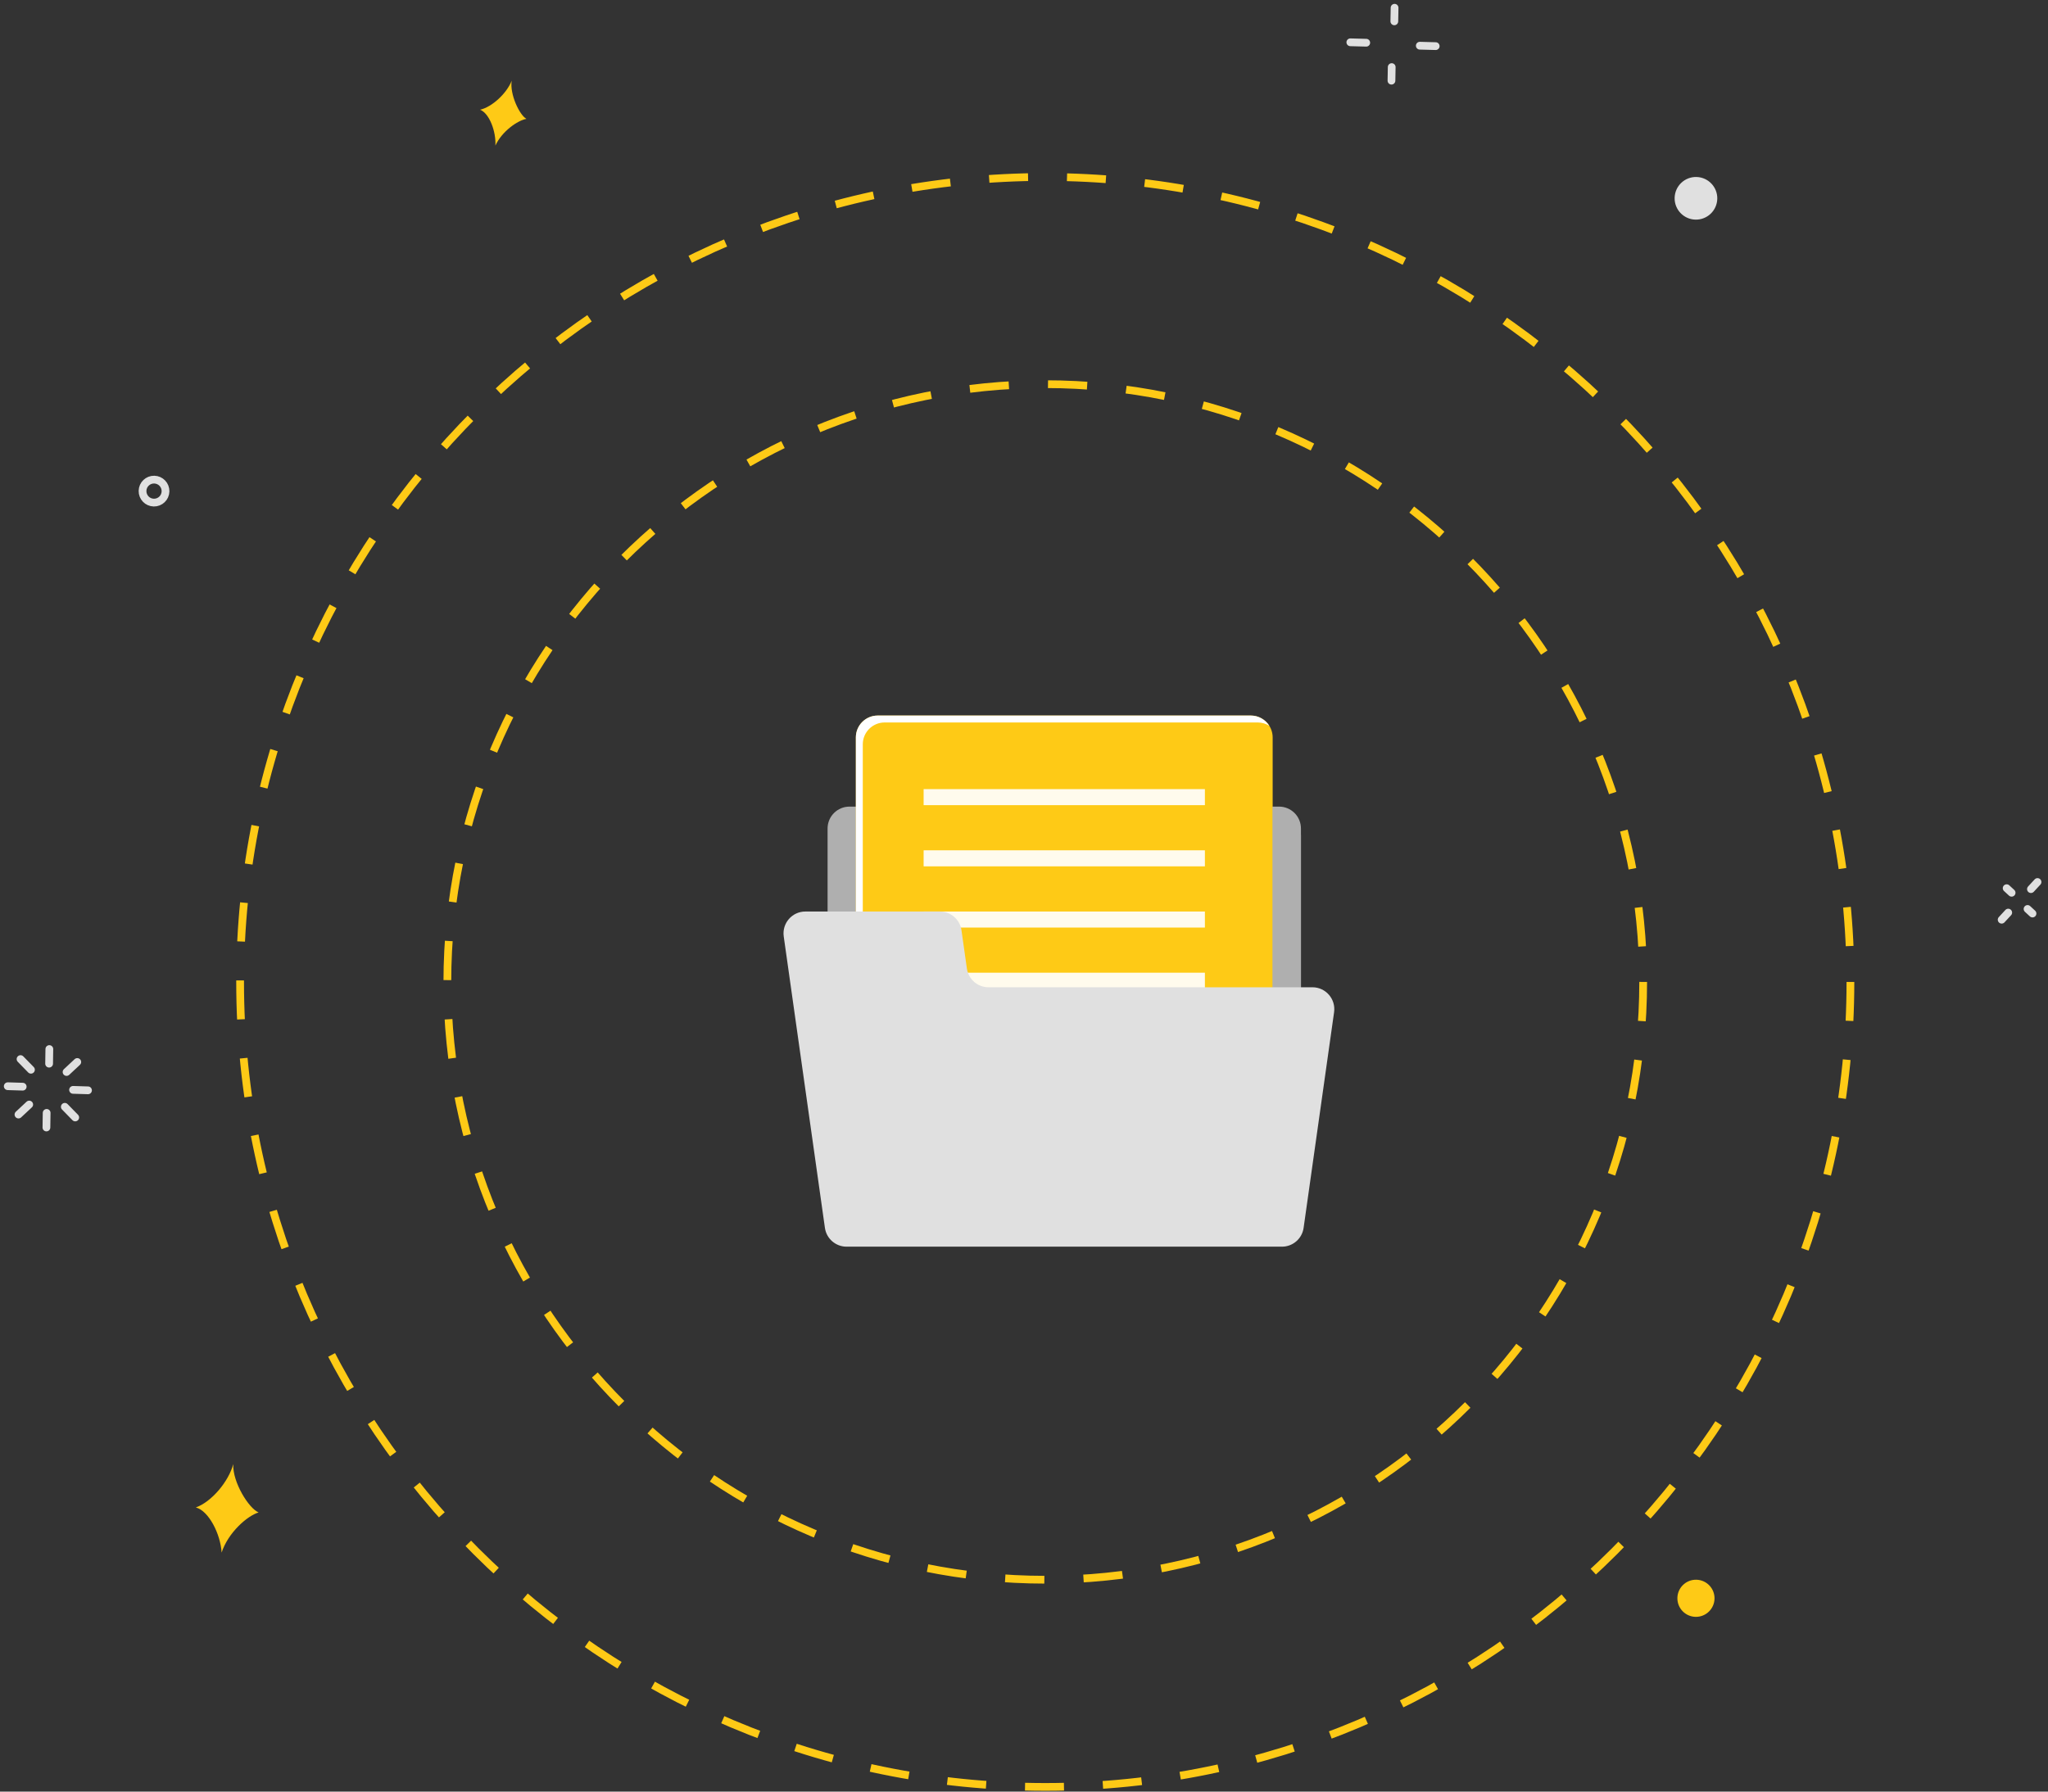 <svg width="100%" height="100%" viewBox="0 0 264 231" fill="none" xmlns="http://www.w3.org/2000/svg">
  <rect x="0" y="0" width="264" height="231" fill="#333333" stroke="none"/>
  <path fill-rule="evenodd" clip-rule="evenodd"
    d="M238.531 126.608C238.531 183.929 192.062 230.398 134.741 230.398C77.42 230.398 30.952 183.929 30.952 126.608C30.952 69.287 77.42 22.818 134.741 22.818C192.062 22.818 238.531 69.287 238.531 126.608Z"
    stroke="#FECA16" stroke-dasharray="5.02 5.02" />
  <path fill-rule="evenodd" clip-rule="evenodd"
    d="M211.816 126.608C211.816 169.175 177.308 203.683 134.741 203.683C92.174 203.683 57.667 169.175 57.667 126.608C57.667 84.041 92.174 49.533 134.741 49.533C177.308 49.533 211.816 84.041 211.816 126.608Z"
    stroke="#FECA16" stroke-dasharray="5.05 5.05" />
  <path d="M11.345 140.582L9.418 140.523" stroke="#E0E0E0" stroke-linecap="round" />
  <path d="M9.962 136.929L8.58 138.22" stroke="#E0E0E0" stroke-linecap="round" />
  <path d="M6.36 135.26L6.331 137.144" stroke="#E0E0E0" stroke-linecap="round" />
  <path d="M2.648 136.554L3.99 137.928" stroke="#E0E0E0" stroke-linecap="round" />
  <path d="M1 140.052L2.926 140.111" stroke="#E0E0E0" stroke-linecap="round" />
  <path d="M2.382 143.706L3.765 142.415" stroke="#E0E0E0" stroke-linecap="round" />
  <path d="M5.984 145.375L6.013 143.491" stroke="#E0E0E0" stroke-linecap="round" />
  <path d="M9.697 144.081L8.355 142.707" stroke="#E0E0E0" stroke-linecap="round" />
  <path d="M262.648 113.722L261.801 114.639" stroke="#E0E0E0" stroke-linecap="round" />
  <path d="M258.671 114.519L259.31 115.108" stroke="#E0E0E0" stroke-linecap="round" />
  <path d="M258.026 118.584L258.873 117.667" stroke="#E0E0E0" stroke-linecap="round" />
  <path d="M262.002 117.787L261.364 117.198" stroke="#E0E0E0" stroke-linecap="round" />
  <path d="M185.07 5.947L183.021 5.892" stroke="#E0E0E0" stroke-linecap="round" />
  <path d="M179.769 1L179.738 2.751" stroke="#E0E0E0" stroke-linecap="round" />
  <path d="M174.067 5.454L176.116 5.508" stroke="#E0E0E0" stroke-linecap="round" />
  <path d="M179.368 10.401L179.399 8.65" stroke="#E0E0E0" stroke-linecap="round" />
  <path fill-rule="evenodd" clip-rule="evenodd"
    d="M33.337 195.006C31.863 195.447 29.408 197.613 28.568 200.181C28.427 197.795 26.912 194.796 25.245 194.364C27.279 193.645 29.482 191.002 30.068 188.775C29.962 191.109 32.081 194.498 33.337 195.006Z"
    fill="#FECA16" />
  <path fill-rule="evenodd" clip-rule="evenodd"
    d="M67.859 15.326C66.722 15.527 64.707 16.927 63.859 18.767C63.96 16.978 63.091 14.613 61.887 14.147C63.464 13.787 65.334 12.009 65.963 10.401C65.682 12.131 66.967 14.839 67.859 15.326Z"
    fill="#FECA16" />
  <path fill-rule="evenodd" clip-rule="evenodd"
    d="M218.56 28.317C217.041 28.284 215.837 27.027 215.871 25.509C215.904 23.991 217.161 22.787 218.678 22.82C220.197 22.853 221.401 24.11 221.368 25.628C221.334 27.146 220.078 28.35 218.56 28.317Z"
    fill="#E0E0E0" />
  <path fill-rule="evenodd" clip-rule="evenodd"
    d="M218.567 208.469C217.246 208.441 216.198 207.346 216.226 206.025C216.254 204.703 217.349 203.655 218.671 203.683C219.993 203.712 221.041 204.806 221.012 206.128C220.983 207.449 219.889 208.498 218.567 208.469Z"
    fill="#FECA16" />
  <path fill-rule="evenodd" clip-rule="evenodd"
    d="M19.822 64.803C19.004 64.785 18.355 64.108 18.373 63.289C18.39 62.471 19.068 61.823 19.886 61.84C20.704 61.858 21.353 62.535 21.336 63.353C21.318 64.172 20.64 64.821 19.822 64.803Z"
    stroke="#E0E0E0" stroke-linecap="round" />
  <path
    d="M164.883 104.001H109.498C108.75 104.001 108.034 104.298 107.506 104.827C106.977 105.355 106.68 106.071 106.68 106.819V157.635C106.68 158.382 106.977 159.098 107.506 159.627C108.034 160.155 108.75 160.452 109.498 160.453H164.883C165.63 160.452 166.346 160.155 166.875 159.627C167.403 159.099 167.7 158.382 167.701 157.635V106.819C167.7 106.071 167.403 105.355 166.875 104.826C166.346 104.298 165.63 104.001 164.883 104.001Z"
    fill="#AFAFAF" />
  <path
    d="M161.236 142.794H113.144C111.588 142.794 110.326 141.533 110.326 139.976V95.078C110.326 93.522 111.588 92.26 113.144 92.26H161.236C162.793 92.26 164.054 93.522 164.054 95.078V139.976C164.054 141.533 162.793 142.794 161.236 142.794Z"
    fill="#FECA16" />
  <path
    d="M111.218 140.868V95.97C111.218 94.414 112.48 93.152 114.036 93.152H162.129C162.678 93.152 163.189 93.312 163.623 93.584C163.124 92.789 162.243 92.26 161.236 92.26H113.144C111.588 92.26 110.326 93.522 110.326 95.078V139.976C110.326 140.984 110.856 141.864 111.65 142.363C111.378 141.929 111.218 141.418 111.218 140.869V140.868Z"
    fill="url(#paint0_linear_2248_758)" />
  <path
    d="M155.319 101.746H119.062V103.813H155.319V101.746ZM155.319 109.636H119.062V111.702H155.319V109.636ZM155.319 117.527H119.062V119.594H155.319V117.527ZM155.319 125.417H119.062V127.484H155.319V125.417Z"
    fill="#FFFBED" />
  <path d="M167.701 128.611V107.647L164.055 104.001V128.61H167.701V128.611Z" fill="#AFAFAF" />
  <path
    d="M171.972 130.507L168.043 158.317C167.847 159.707 166.657 160.74 165.253 160.74H109.127C107.723 160.74 106.534 159.707 106.337 158.317L101.028 120.739C100.789 119.042 102.105 117.527 103.818 117.527H121.151C122.555 117.527 123.745 118.56 123.941 119.95L124.637 124.871C124.834 126.261 126.023 127.295 127.427 127.295H169.182C170.895 127.295 172.211 128.81 171.972 130.507Z"
    fill="#E0E0E0" />
  <defs>
    <linearGradient id="paint0_linear_2248_758" x1="138.843" y1="119.176" x2="103.206" y2="83.539"
      gradientUnits="userSpaceOnUse">
      <stop stop-color="white" />
    </linearGradient>
  </defs>
</svg>
